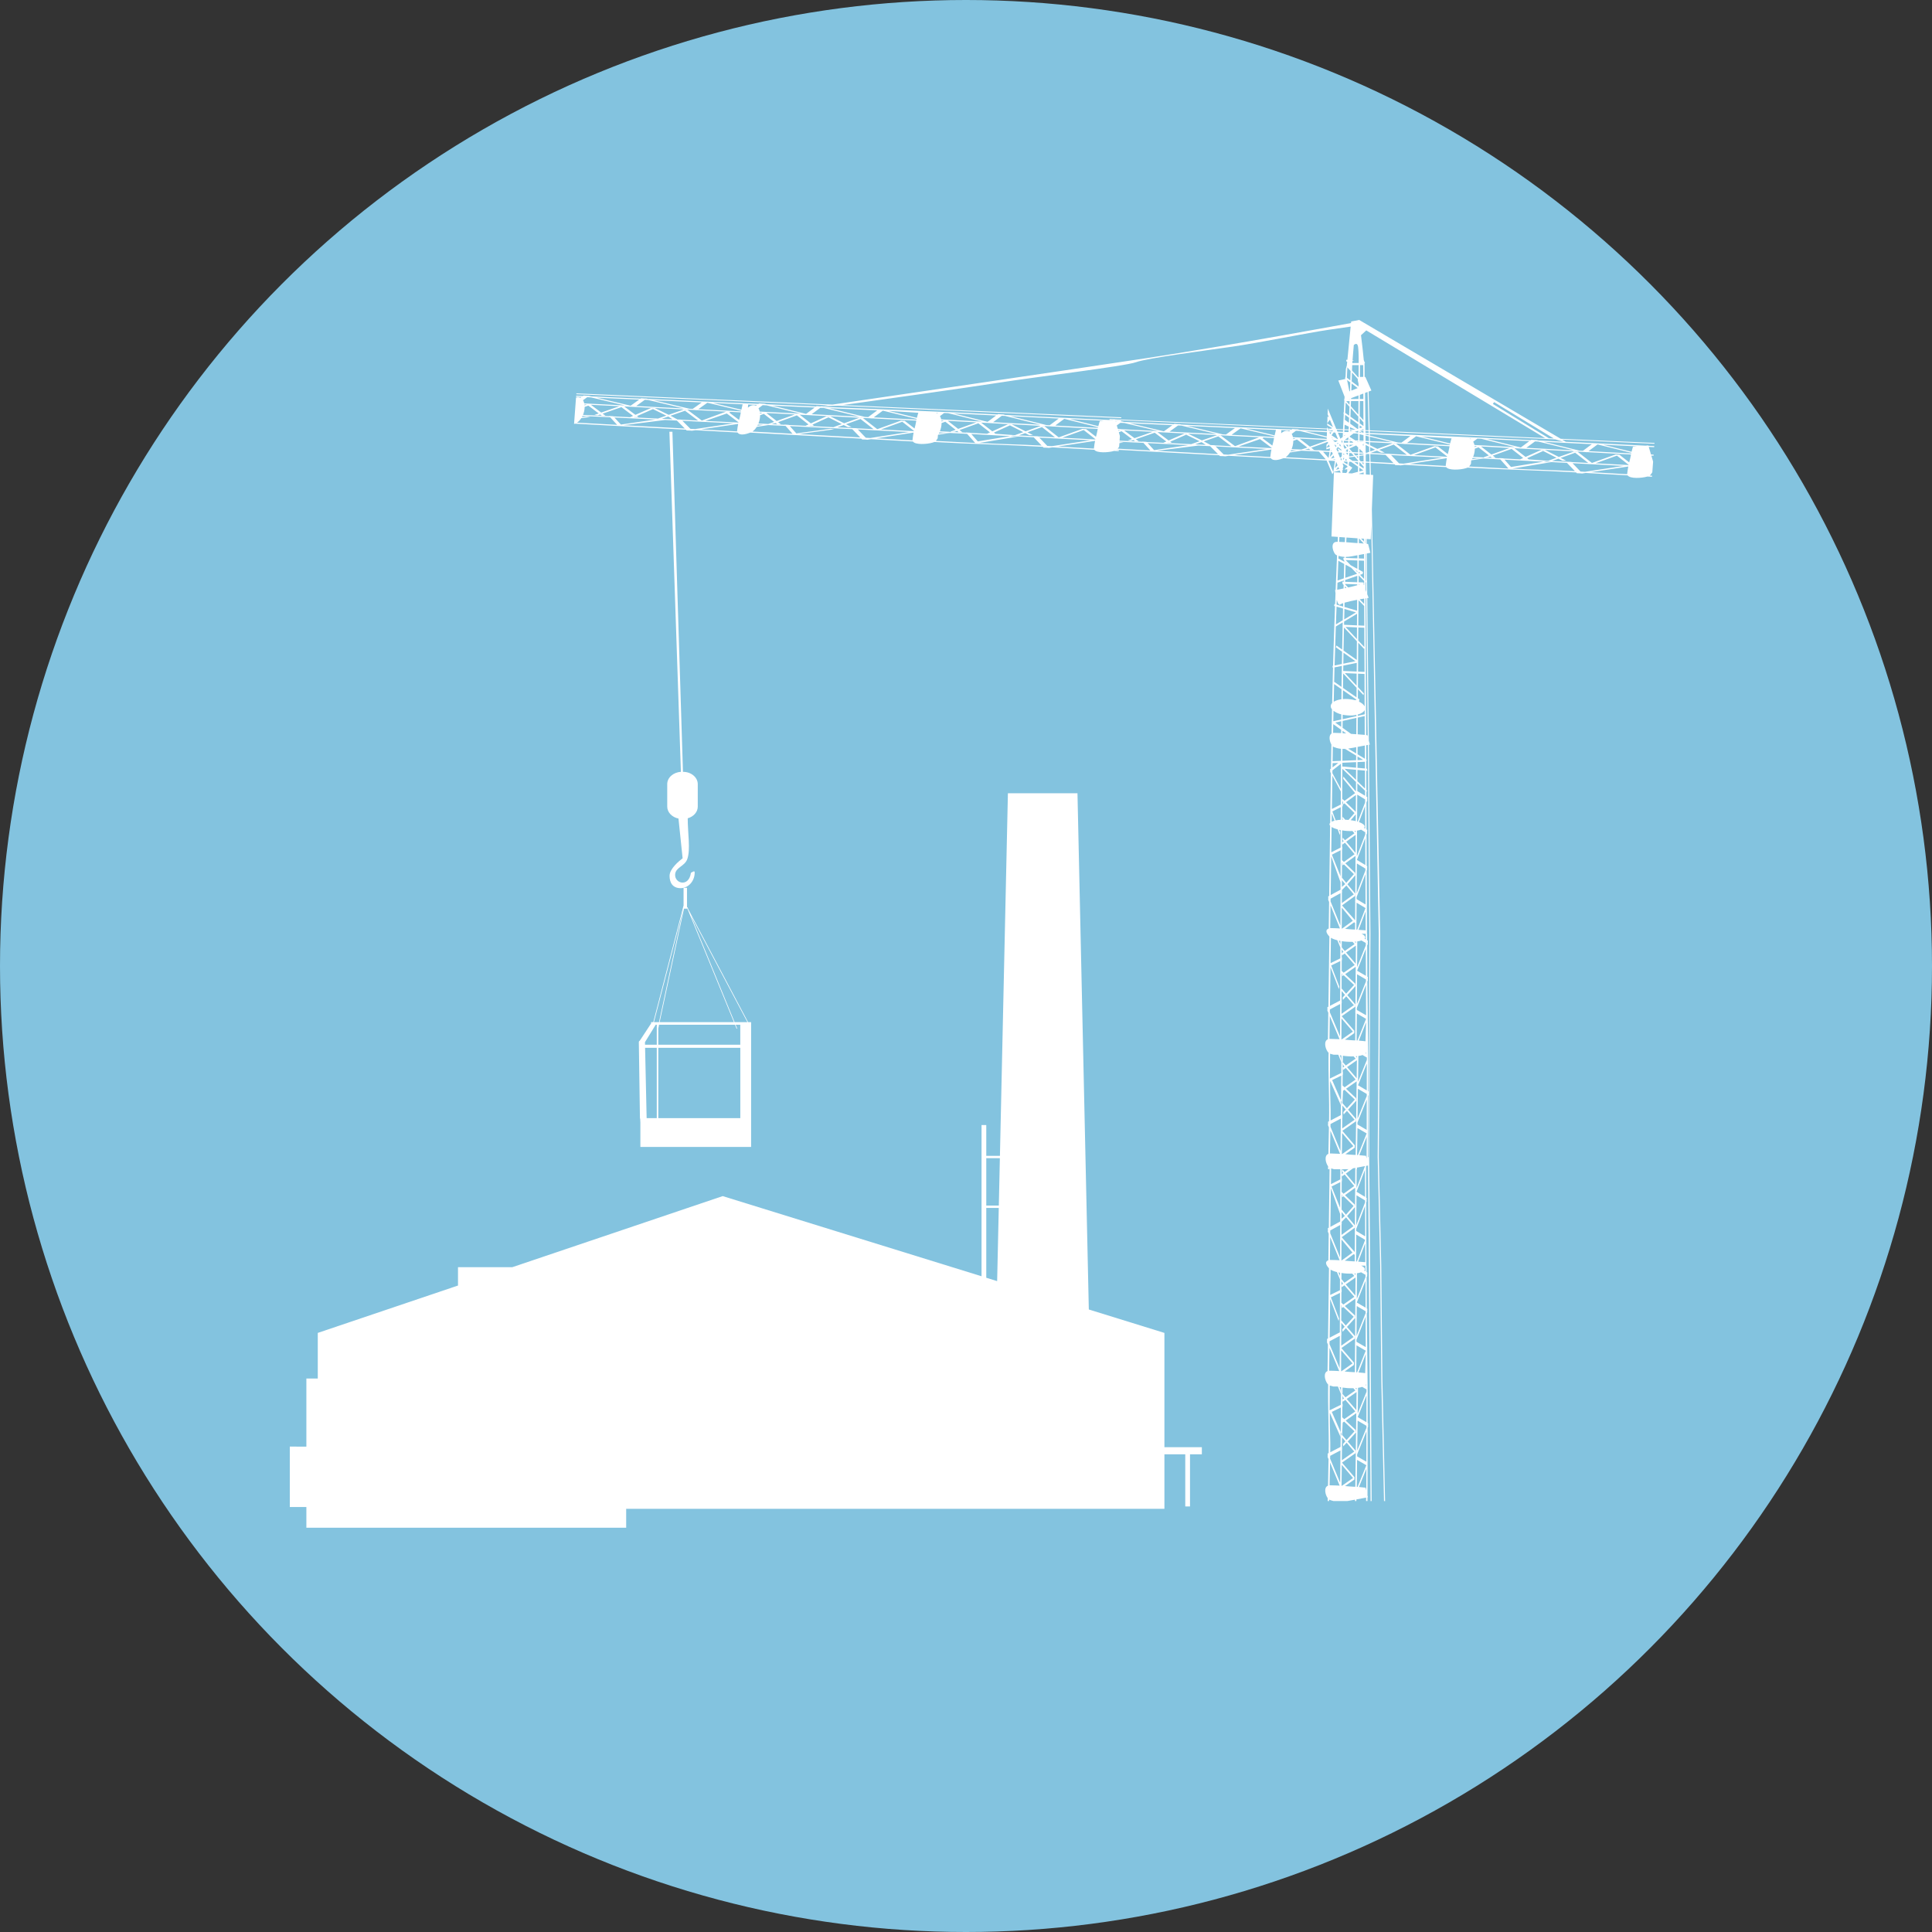 <?xml version="1.0" encoding="utf-8"?>
<!-- Generator: Adobe Illustrator 15.0.2, SVG Export Plug-In . SVG Version: 6.00 Build 0)  -->
<!DOCTYPE svg PUBLIC "-//W3C//DTD SVG 1.1//EN" "http://www.w3.org/Graphics/SVG/1.1/DTD/svg11.dtd">
<svg version="1.1" id="Ebene_1" xmlns="http://www.w3.org/2000/svg" xmlns:xlink="http://www.w3.org/1999/xlink" x="0px" y="0px"
	 width="100px" height="100px" viewBox="0 0 100 100" enable-background="new 0 0 100 100" xml:space="preserve">
<rect x="0" y="0" width="100" height="100" fill="#333333" stroke="none"/>
<circle fill="#83C3DF" cx="50" cy="50" r="50"/>
<g>
	<path fill="#FFFFFF" d="M34.536,40.585v1.165c0,0.299,0.25,0.55,0.582,0.618l0.214,2.057c-0.193,0.146-0.675,0.546-0.675,0.909
		s0.168,0.637,0.571,0.637c0.402,0,0.729-0.362,0.729-0.81c0-0.125-0.112-0.021-0.195,0.014c-0.106,0.775-0.866,0.553-0.816,0.07
		c0.036-0.361,0.498-0.405,0.63-0.785c0.171-0.488,0.02-1.337,0.02-2.106c0.302-0.084,0.52-0.323,0.52-0.603v-1.165
		c0-0.349-0.34-0.636-0.757-0.636H35.35l-0.546-17.604h-0.155l0.594,17.605C34.849,39.973,34.536,40.25,34.536,40.585z"/>
	<path fill="#FFFFFF" d="M33.702,52.906v0.067l-0.589,0.896c-0.029,0.012-0.048,0.041-0.047,0.073l0.061,4.164c0.002-0.137,0.008-0.23,0.019-0.23
		v1.47c0-0.004,0-0.016,0-0.021l0,0.039h5.173h0.239h0.319v-6.325v-0.133H38.72l-3.087-5.829l-0.051-0.124l-0.023,0.007v-1.008
		h-0.178v0.935l-0.005-0.002l-1.562,6.021H33.702z M33.995,57.876H33.47l-0.08-3.642h0.605V57.876z M33.995,54.076h-0.609
		l-0.002-0.134l0.556-0.903h0.055V54.076z M38.318,57.876h-4.244v-3.642h4.244V57.876z M38.318,54.076h-4.244v-0.845l0.041-0.192
		h3.928l0.084,0.207l0.031-0.008l-0.081-0.199h0.24V54.076z M34.074,53.079v-0.04h0.008L34.074,53.079z M38.685,52.906h-0.663
		l-2.266-5.529L38.685,52.906z M35.56,46.979l0.001,0.004l-0.001,0V46.979z M35.404,47.033h0.155v-0.029l0.045,0.087l2.384,5.815
		h-3.845L35.404,47.033z M35.375,47.02l-1.265,5.886h-0.262L35.375,47.02z"/>
	<path fill="#FFFFFF" d="M85.639,22.925l-4.856-0.214L70.351,16.56l-0.387,0.076l-0.027,0.007l-0.006,0.049l-0.003,0.029
		c0,0-6.305,1.166-10.535,1.809c-3.664,0.556-13.685,2.027-16.304,2.411l-4.35-0.192l-8.904-0.388l-0.003,0.043l8.9,0.389
		l4.13,0.182l-0.408,0.06l0.935-0.037l14.646,0.646l0.004-0.044l-14.415-0.635c1.188-0.165,6.519-0.909,8.078-1.157
		c1.758-0.281,6.51-0.847,7.101-1.062c0.59-0.214,3.562-0.6,4.968-0.801c1.407-0.201,3.93-0.723,5.034-0.881l1.106-0.159
		l-0.019,0.181l-0.151,1.539l-0.056-0.003c-0.001,0.025-0.002,0.052-0.004,0.078l0.05,0.024l-0.02,0.196l-0.014,0.051l-0.033,0.12
		l-0.019,0.413l-0.004-0.003l-0.019,0.096l0.017,0.013v0.007l-0.368,0.078l0.325,0.84l-0.007,0.122h-0.018l0.013,0.072l-0.005,0.03
		l0.005,0.007l-0.026,0.556l-0.003-0.002l-0.019,0.095l0.017,0.012l-0.038,0.791l-0.35-0.015l-0.437-1.056l-0.011,0.293l0.065,0.16
		l-0.07-0.045l-0.006,0.172l0.013-0.002v0.001l-0.014,0.02l-0.006,0.163l0.135-0.185l0.16,0.383l-0.295-0.191l-0.005,0.091
		l0.255,0.151l-0.06,0.033l-0.163-0.008l-0.035-0.084l-0.003,0.083l-2.352-0.103l-8.906-0.389l-0.003,0.043l0.211,0.009
		l-0.066,0.005l-5.545-0.269L51.93,21.45l-0.083-0.002l-0.187-0.016l-0.029,0.022l-2.555-0.124l-6.439-0.271l-0.1-0.024
		l-0.083-0.001l-0.185-0.015l-0.03,0.022l-2.555-0.116l-0.123-0.03l-0.084-0.001l-0.186-0.015l-0.037,0.026l-0.531-0.024v0.005
		l-5.17-0.236l-0.1-0.023l-0.084-0.001l-0.186-0.014l-0.029,0.021l-2.555-0.116l-0.124-0.029l-0.084-0.001l-0.185-0.014
		l-0.036,0.026l-0.348-0.017l-0.003,0.054l0.28,0.013l-0.06,0.042c-0.032-0.017-0.067-0.025-0.106-0.029
		c-0.039-0.002-0.078,0.003-0.118,0.015l-0.102,1.366c0.016-0.003,0.031-0.008,0.047-0.014c1.914,0.104,3.829,0.208,5.743,0.312
		l0.039,0.04l0.188,0.006l0.085,0.008l0.189-0.027c0.723,0.039,1.447,0.078,2.169,0.118c0.132,0.183,0.458,0.082,0.665,0.006
		c1.916,0.104,3.829,0.208,5.742,0.313l0.04,0.041l0.188,0.007l0.086,0.009l0.189-0.029c0.723,0.04,1.446,0.079,2.168,0.119
		c0.125,0.18,0.732,0.145,1.024,0.056c0.04-0.015,0.051-0.018,0.06-0.02c0.007-0.004,0.004-0.003,0.017-0.011
		c1.842,0.106,3.779,0.143,5.621,0.249l0.039,0.042l0.188,0.007l0.085,0.009l0.189-0.029c0.725,0.042,1.446,0.084,2.168,0.125
		c0.128,0.181,0.732,0.147,1.024,0.06l0.238,0.013l0.005-0.057l-0.124-0.007c0.006-0.003,0.012-0.008,0.016-0.011l5.301,0.287
		l0.039,0.04l0.188,0.006l0.086,0.009l0.188-0.028c0.724,0.04,1.447,0.078,2.169,0.118c0.133,0.182,0.458,0.082,0.667,0.006
		l2.225,0.121l0.297,0.7l0.061-0.069l-0.013-0.029l0.231-0.061l0.104-0.027l0.05,0.114l-0.35-0.024l-0.127,3.327l0.332,0.023
		l-0.011,0.255c-0.013-0.001-0.025-0.001-0.039-0.001c-0.39-0.007-0.194,0.625-0.02,0.691c0.008,0.003,0.019,0.006,0.026,0.009
		c-0.024,0.598-0.05,1.194-0.073,1.791l-0.027,0.006c0,0,0.007,0.071,0.021,0.17c-0.008,0.188-0.015,0.375-0.021,0.562l-0.033-0.009
		l-0.018,0.099l0.046,0.014c-0.038,1.026-0.072,2.053-0.102,3.082l-0.024,0.005l0.007,0.098l0.016-0.003
		c-0.018,0.609-0.033,1.219-0.046,1.828c-0.045,0.047-0.069,0.1-0.071,0.157c-0.005,0.06,0.021,0.119,0.064,0.172
		c-0.008,0.417-0.015,0.834-0.024,1.25c-0.158,0.098-0.108,0.391-0.009,0.568c-0.006,0.416-0.014,0.832-0.02,1.248l-0.047,0.036
		l0.01,0.093l-0.004,0.042l0.037,0.066c-0.014,0.856-0.025,1.711-0.038,2.567c-0.021,0.022-0.033,0.047-0.034,0.073
		c-0.002,0.028,0.009,0.056,0.032,0.084c-0.016,1.209-0.031,2.419-0.049,3.628l-0.049,0.026l0.004,0.119l-0.006,0.054l0.047,0.117
		c-0.006,0.458-0.013,0.914-0.02,1.371c-0.228,0.092-0.077,0.292,0.035,0.419c-0.019,1.21-0.035,2.419-0.052,3.628l-0.052,0.026
		l0.004,0.119l-0.006,0.054l0.049,0.117c-0.006,0.458-0.012,0.915-0.02,1.371c-0.226,0.088-0.143,0.467-0.01,0.647
		c0.021,0.023,0.024,0.029,0.027,0.034c0.007,0.005,0.005,0.003,0.017,0.012c-0.024,1.164,0.049,2.385,0.025,3.549l-0.051,0.026
		l0.002,0.118l-0.008,0.055l0.05,0.118c-0.011,0.457-0.019,0.914-0.028,1.371c-0.228,0.088-0.146,0.467-0.014,0.646l-0.003,0.15
		h0.073l0.002-0.077c0.001,0.001,0.003,0.003,0.006,0.004c-0.013,1.033-0.026,2.065-0.041,3.098l-0.05,0.028l0.004,0.119
		l-0.007,0.053l0.047,0.117c-0.006,0.458-0.013,0.914-0.018,1.371c-0.229,0.091-0.078,0.291,0.033,0.42
		c-0.018,1.209-0.033,2.418-0.05,3.627l-0.052,0.027l0.003,0.118l-0.006,0.054l0.049,0.118c-0.006,0.458-0.013,0.914-0.02,1.371
		c-0.226,0.087-0.143,0.466-0.01,0.646c0.024,0.027,0.03,0.037,0.032,0.041c0.005,0.004,0.003,0.002,0.011,0.008
		c-0.023,1.165,0.049,2.383,0.025,3.549l-0.051,0.026l0.002,0.119l-0.006,0.053l0.049,0.118c-0.01,0.457-0.02,0.913-0.027,1.37
		c-0.228,0.088-0.147,0.468-0.016,0.646l-0.003,0.151h0.074l0.001-0.077c0.012,0.006,0.021,0.012,0.031,0.017
		c0.055,0.019,0.118,0.041,0.198,0.061h0.714c0.132-0.023,0.268-0.048,0.397-0.071v0.071h0.072l0.001-0.085
		c0.21-0.039,0.396-0.072,0.502-0.093v0.178h0.073v-0.191c0.016-0.004,0.024-0.005,0.024-0.005l-0.024-0.09l0.007-3.502l0.025-0.063
		l-0.004-0.053l0.007-0.118l-0.028-0.017l0.002-1.615l-0.045-4.063l0.024-0.064l-0.004-0.052l0.008-0.117l-0.029-0.019l-0.007-1.613
		l0.029-0.078l-0.003-0.054l0.007-0.116l-0.035-0.021l-0.002-0.335h-0.007l-0.013-3.266l0.024-0.064l-0.004-0.052l0.007-0.118
		l-0.028-0.017l-0.007-1.615l0.011-0.032l0.009-0.002l0.074-0.013l0.009-0.003l0.042,5.182l0.09,12.188h0.055L70.918,65.51
		l-0.048-5.622l0.063-11.554l-0.079-9.788l0.048-0.009l-0.051-0.196l-0.081-7.385c0.044-0.007,0.071-0.01,0.071-0.01l-0.073-0.189
		l-0.023-2.109l0.186-0.035l-0.118-0.456c0,0-0.028-0.003-0.073-0.009l-0.003-0.251l0.213,0.015l0.026-0.715l0.387,21.136
		l-0.013,5.93l-0.041,5.626l0.129,5.62l0.058,5.929l0.14,6.259h0.056l-0.139-6.259l-0.059-5.929l-0.129-5.62l0.041-5.626l0.032-5.93
		l-0.43-21.966l0.068-1.781l-0.118-0.009l-0.016-0.614l1.241,0.068l0.04,0.042l0.187,0.006l0.086,0.009l0.189-0.029
		c0.724,0.04,1.446,0.079,2.169,0.118c0.126,0.181,0.731,0.146,1.024,0.057c0.039-0.015,0.051-0.018,0.06-0.02
		c0.007-0.004,0.003-0.003,0.016-0.01c1.845,0.105,3.78,0.142,5.622,0.248l0.038,0.041l0.19,0.008l0.083,0.008l0.19-0.029
		c0.723,0.042,1.446,0.084,2.169,0.125c0.124,0.182,0.729,0.148,1.023,0.061l0.237,0.013l0.004-0.057l-0.122-0.007
		c0.011-0.008,0.021-0.015,0.028-0.023c0.033-0.039,0.072-0.087,0.107-0.147l0.042-0.55c-0.03-0.103-0.061-0.209-0.091-0.312
		l0.113,0.006l0.004-0.056l-0.135-0.007c-0.048-0.164-0.091-0.309-0.116-0.394l0.279,0.014l0.004-0.056l-0.302-0.015
		c-0.003-0.013-0.005-0.019-0.005-0.019l-0.146,0.012l-4.123-0.2l-0.188-0.111l4.773,0.211L85.639,22.925z M36.323,20.83
		l-0.468,0.334l-0.172-0.008l-1.847-0.439L36.323,20.83z M33.375,20.696l0.173,0.008l1.84,0.437l-2.459-0.125L33.375,20.696z
		 M33.083,20.683L32.641,21l-1.758-0.417L33.083,20.683z M30.393,20.56l0.203,0.01l1.756,0.417l-2.109-0.107
		c-0.016-0.062-0.037-0.117-0.066-0.164L30.393,20.56z M32.063,21.026l-0.944,0.328l-0.537-0.403L32.063,21.026z M30.377,20.94
		l-0.12,0.042c-0.001-0.016-0.003-0.033-0.006-0.047L30.377,20.94z M30.236,21.285c0.018-0.078,0.025-0.153,0.025-0.223l0.191-0.067
		l0.537,0.404l-0.219,0.077l0.179,0.019l0.115-0.04l0.084,0.063l0.19,0l-0.146-0.108l0.972-0.337l0.604,0.454l-0.157,0.068
		l-0.864-0.043l-0.007-0.008l-0.22-0.013l0.009,0.01l-1.353-0.066C30.201,21.414,30.221,21.351,30.236,21.285z M29.865,21.877
		c0.083-0.054,0.16-0.135,0.223-0.234l0.463-0.061l-0.195-0.026l-0.236,0.03c0.011-0.018,0.021-0.038,0.031-0.058l1.431,0.07
		l0.362,0.392L29.865,21.877z M32.276,22.008l2.145-0.27c-0.166-0.008-0.332-0.017-0.498-0.024l-1.784,0.261l-0.338-0.365
		c0.707,0.034,1.415,0.069,2.122,0.104l0.002,0l0.498,0.024l-0.002,0c0.205,0.01,0.408,0.02,0.613,0.03l0.414,0.413
		C34.389,22.123,33.334,22.065,32.276,22.008z M32.971,21.535l0.827-0.361l0.694,0.339l-0.431,0.149l0.059,0.006l-1.306-0.064
		l0.037-0.016l0.008,0.007h0.19L32.971,21.535z M34.706,21.518l0.75-0.259l0.677,0.508l-0.871-0.043l-0.006-0.006l-0.285-0.01
		l0.003,0.003l-0.718-0.036l0.332-0.115l0.221,0.142l0.253,0.008L34.706,21.518z M35.969,22.209l-0.233-0.013l-0.415-0.415
		c0.884,0.044,1.768,0.088,2.651,0.131L35.969,22.209z M38.153,22.296c-0.001,0.011-0.001,0.021,0,0.033
		c-0.623-0.035-1.248-0.069-1.872-0.103l1.927-0.284C38.188,22.041,38.169,22.156,38.153,22.296z M38.222,21.871
		c-0.569-0.028-1.142-0.057-1.713-0.085l1.109-0.384l0.608,0.457L38.222,21.871z M38.33,21.425
		c-0.014,0.096-0.043,0.189-0.076,0.312l-0.512-0.384l0.069-0.035l-0.229-0.012l-1.256,0.462l-0.745-0.559h-0.065l-0.119-0.013
		l-0.788,0.275l-0.717-0.351l-0.128,0.002l-0.066-0.004l-0.81,0.354l-0.58-0.435l3.596,0.183l0.165,0.012l0.005-0.004l2.27,0.115
		C38.338,21.373,38.335,21.399,38.33,21.425z M38.355,21.292l-2.21-0.112l0.468-0.335l1.75,0.416L38.355,21.292z M38.375,21.207
		l-1.479-0.351l1.543,0.071C38.44,20.927,38.41,21.071,38.375,21.207z M45.405,21.241l-0.468,0.347l-0.17-0.009l-1.847-0.451
		L45.405,21.241z M42.46,21.107l0.172,0.008l1.839,0.449l-2.459-0.125L42.46,21.107z M42.167,21.094l-0.444,0.33l-1.758-0.43
		L42.167,21.094z M39.476,20.971l0.202,0.01l1.756,0.429l-2.11-0.107c-0.015-0.064-0.037-0.122-0.065-0.171L39.476,20.971z
		 M41.145,21.451L40.2,21.792l-0.536-0.417L41.145,21.451z M39.46,21.365l-0.121,0.044c-0.001-0.017-0.003-0.034-0.006-0.05
		L39.46,21.365z M39.317,21.723c0.017-0.08,0.026-0.159,0.026-0.231l0.193-0.07l0.536,0.418l-0.31,0.104l0.172,0.009l0.211-0.055
		l0.085,0.066h0.19l-0.145-0.114l0.971-0.351l0.603,0.469l-0.156,0.071l-0.864-0.042l-0.007-0.007l-0.221-0.014l0.009,0.011
		l-1.354-0.067C39.282,21.856,39.302,21.791,39.317,21.723z M38.712,21.101l0.012-0.164l0.459,0.021l-0.058,0.043
		c-0.032-0.017-0.068-0.026-0.106-0.029C38.916,20.966,38.808,21.015,38.712,21.101z M38.945,22.337
		c0.082-0.055,0.159-0.139,0.223-0.243l0.598-0.093l-0.263-0.013l-0.302,0.048c0.011-0.02,0.021-0.041,0.031-0.061l0.271,0.013h0
		l0.263,0.013h-0.001l0.896,0.044l0.36,0.406L38.945,22.337z M41.354,22.469l1.823-0.249l-0.196-0.027l-1.763,0.241l-0.336-0.379
		c1.078,0.054,2.156,0.106,3.232,0.159l0.412,0.428C43.469,22.584,42.413,22.527,41.354,22.469z M42.051,21.978l0.829-0.376
		l0.693,0.35l-0.43,0.155l0.059,0.007l-1.306-0.065l0.037-0.016l0.01,0.007h0.189L42.051,21.978z M43.788,21.958l0.752-0.271
		l0.675,0.526l-0.871-0.043l-0.007-0.007l-0.283-0.01l0.003,0.003l-0.718-0.035L43.67,22l0.212,0.106l0.193-0.003L43.788,21.958z
		 M45.048,22.671l-0.233-0.012l-0.414-0.43c0.884,0.044,1.768,0.087,2.651,0.132L45.048,22.671z M47.233,22.759
		c-0.001,0.012-0.001,0.022,0,0.032c-0.625-0.034-1.249-0.069-1.873-0.103l1.928-0.298C47.268,22.492,47.249,22.612,47.233,22.759z
		 M47.304,22.316c-0.571-0.028-1.142-0.057-1.712-0.085l1.109-0.4l0.607,0.472L47.304,22.316z M47.412,21.854
		c-0.014,0.099-0.044,0.196-0.075,0.325l-0.512-0.398h-0.065l-0.119-0.012l-1.234,0.446l-0.743-0.579h-0.064l-0.119-0.012
		l-0.789,0.285l-0.716-0.361l-0.128,0.002l-0.066-0.005l-0.812,0.369l-0.578-0.45l3.595,0.183l0.164,0.013l0.005-0.004l2.27,0.116
		C47.421,21.799,47.417,21.827,47.412,21.854z M47.438,21.716l-2.212-0.113l0.469-0.348l1.749,0.427L47.438,21.716z M47.458,21.628
		l-1.479-0.362l1.554,0.099C47.532,21.365,47.493,21.486,47.458,21.628z M54.798,21.664l-0.468,0.347l-0.171-0.01l-1.847-0.457
		L54.798,21.664z M51.851,21.521l0.175,0.008l1.838,0.455l-2.459-0.132L51.851,21.521z M51.56,21.507l-0.443,0.328L49.358,21.4
		L51.56,21.507z M48.869,21.376l0.203,0.009l1.755,0.436l-2.109-0.114c-0.015-0.064-0.036-0.122-0.066-0.169L48.869,21.376z
		 M50.538,21.861L49.594,22.2l-0.537-0.418L50.538,21.861z M48.854,21.771l-0.12,0.043c-0.003-0.017-0.004-0.034-0.008-0.05
		L48.854,21.771z M48.709,22.127c0.017-0.08,0.026-0.157,0.027-0.23l0.193-0.069l0.535,0.419l-0.294,0.104l0.095,0.005l0.158-0.01
		l0.114-0.041l0.084,0.066l0.191,0l-0.145-0.113l0.972-0.349l0.603,0.472l-0.156,0.069l-0.865-0.044l-0.007-0.009l-0.221-0.013
		l0.009,0.01l-0.737-0.039l-0.134,0.009l0.039-0.014l-0.521-0.027C48.674,22.262,48.694,22.195,48.709,22.127z M48.352,21.378
		l-0.002-0.003l0.024,0.001C48.368,21.376,48.359,21.377,48.352,21.378z M48.548,21.384l-0.03,0.022
		c-0.026-0.014-0.055-0.023-0.083-0.028L48.548,21.384z M48.443,22.822c0.015-0.019,0.079-0.113,0.092-0.136l0.012-0.165
		l0.014-0.022l0.62-0.089H48.83l-0.236,0.031c0.01-0.019,0.021-0.04,0.031-0.06l1.432,0.075l0.42,0.472L48.443,22.822z
		 M50.678,22.928l2.026-0.335c-0.136-0.007-0.271-0.014-0.406-0.021l-1.687,0.274l-0.336-0.38c0.675,0.035,1.349,0.07,2.023,0.106
		l0.135-0.022l0.271,0.043c0.267,0.014,0.534,0.028,0.802,0.042l0.41,0.428C52.861,23.003,51.735,22.988,50.678,22.928z
		 M53.18,22.375l0.752-0.269l0.674,0.529l-0.87-0.045l-0.007-0.008l-0.283-0.011l0.002,0.003l-0.718-0.038l0.333-0.119l0.211,0.108
		l0.194-0.003L53.18,22.375z M52.534,22.523l0.059,0.006l-1.069-0.077l-0.078-0.062l0.828-0.374l0.691,0.352L52.534,22.523z
		 M54.44,23.094l-0.233-0.014l-0.413-0.43c0.884,0.045,1.768,0.092,2.65,0.138L54.44,23.094z M56.624,23.188
		c-0.001,0.011-0.001,0.022,0,0.032c-0.624-0.036-1.249-0.073-1.871-0.108l1.928-0.293C56.659,22.921,56.64,23.042,56.624,23.188z
		 M56.694,22.746c-0.57-0.031-1.141-0.062-1.711-0.091l1.108-0.397l0.606,0.474L56.694,22.746z M56.803,22.283
		c-0.015,0.1-0.044,0.196-0.075,0.325l-0.513-0.399H56.15l-0.118-0.013l-1.233,0.442l-0.743-0.582H53.99l-0.119-0.013l-0.788,0.283
		l-0.716-0.363l-0.129,0.002l-0.065-0.005l-0.812,0.366l-0.578-0.451l3.596,0.194l0.163,0.012l0.006-0.003l2.27,0.123
		C56.812,22.228,56.808,22.256,56.803,22.283z M56.828,22.145l-2.208-0.12l0.467-0.346l1.75,0.434L56.828,22.145z M56.925,21.795
		c0,0-0.041,0.121-0.076,0.263l-1.478-0.366l1.766,0.085L56.925,21.795z M77.336,20.813l3.087,1.881l-0.255-0.011l-2.899-1.775
		L77.336,20.813z M70.718,17.101l9.255,5.574l-9.078-0.4l-0.056-2.007l0.144-0.054l-0.155-0.346v-0.013h-0.004l-0.154-0.344
		c0,0-0.014-0.001-0.038-0.002l-0.003-0.61h0.003l-0.003-0.02v-0.009l-0.005-0.06l0.028-0.011l-0.038-0.095l-0.001-0.019l-0.006,0
		l-0.018-0.045c-0.017-0.216-0.083-0.794-0.144-1.289L70.718,17.101z M70.718,54.465v0.073l-0.031-0.019
		C70.702,54.502,70.712,54.484,70.718,54.465z M70.712,54.413h0.006v0.015C70.717,54.423,70.713,54.418,70.712,54.413z
		 M70.678,53.896c0,0-0.158-0.02-0.346-0.034l0.378-0.947L70.678,53.896z M70.699,71.641l0.001,0.072l-0.031-0.018
		C70.686,71.677,70.695,71.658,70.699,71.641z M70.694,71.588h0.005v0.015C70.698,71.6,70.696,71.593,70.694,71.588z M70.661,71.072
		c0,0-0.159-0.021-0.345-0.034l0.375-0.948L70.661,71.072z M70.188,58.346l-0.019,1.434c-0.037-0.003-0.071-0.004-0.106-0.005
		c-0.131-0.005-0.258-0.018-0.427-0.033l0.487-0.341l-0.004-0.04l0.009-0.075l-0.649-0.756l0.707-0.495l-0.004-0.04l0.01-0.075
		l-0.417-0.484l0.428-0.468l-0.011-0.079l0.002-0.042l-0.522-0.494l0.548-0.384l-0.028,2.271l-0.008,0.104L70.188,58.346z
		 M69.509,72.309l0.06,0.068l-0.081,0.058l0.011,0.119l0.138-0.096l0.513,0.596l-0.573,0.401l-0.102-0.096l0.006-0.546l0.009-0.005
		l0.005-0.139l-0.013,0.006l0.004-0.47l-0.019-0.08l0.02,0.022l0.003-0.327c0.083,0.012,0.168,0.022,0.259,0.028
		c0.104,0.007,0.205,0.008,0.301,0.004l0.101,0.118l-0.511,0.356l-0.152-0.18l-0.001,0.058L69.509,72.309z M69.463,74.85
		l-0.004,0.002l0.006-0.452l0.173,0.202l-0.125,0.139l0.016,0.121l0.172-0.188l0.395,0.46l-0.642,0.45l0.005-0.551l0.009-0.003
		L69.463,74.85z M69.696,74.538l-0.228-0.264l-0.004,0.037l0.033-0.676l0.075-0.055l0.536,0.505L69.696,74.538z M70.139,69.483
		l-0.007,0.104l0.007,0.004l-0.011,1.434c-0.035-0.002-0.072-0.004-0.105-0.005c-0.13-0.003-0.26-0.019-0.427-0.032l0.483-0.342
		l-0.004-0.04l0.009-0.075l-0.654-0.756l0.702-0.495l-0.003-0.041l0.01-0.074l-0.419-0.483l0.424-0.469l-0.012-0.08l0.003-0.041
		l-0.528-0.493l0.547-0.385L70.139,69.483z M69.389,71.938l-0.055-0.148c0.025,0.008,0.052,0.013,0.08,0.018l-0.009,0.903
		l-0.585,0.288l0.008-1.285c0.026,0.008,0.152,0.044,0.184,0.051h0.215l0.028,0.01l0.155,0.384L69.389,71.938z M69.405,54.764
		l-0.056-0.148c0.028,0.006,0.055,0.012,0.081,0.018l-0.003,0.346l0.001,0.006l-0.001-0.002l-0.004,0.553l-0.587,0.288l0.01-1.284
		c0.026,0.008,0.152,0.044,0.183,0.051h0.214l0.03,0.007l0.154,0.386v-0.004L69.405,54.764z M69.295,48.686
		c0.025,0.005,0.053,0.011,0.082,0.016l-0.003,0.904l-0.504,0.246l0.019-1.313c0.077,0.049,0.19,0.093,0.329,0.128l0.157,0.372
		v-0.166L69.295,48.686z M69.396,42.431c-0.097,0.006-0.185,0.017-0.261,0.033l-0.172-0.465l0.435-0.22L69.396,42.431z
		 M69.419,37.62l-0.308-0.22l0.312-0.069L69.419,37.62z M69.37,62.527l-0.001,0.205c-0.001,0.164-0.001,0.329-0.002,0.493
		l-0.508,0.279c0.008-0.668,0.018-1.335,0.027-2.003l0.481,1.339l0.001-0.108c0-0.068,0-0.138,0-0.207l-0.448-1.111l0.453-0.229
		c-0.001,0.447-0.003,0.895-0.005,1.341L69.37,62.527z M69.366,63.407c-0.001,0.56-0.002,1.117-0.005,1.676l-0.508-1.247
		l0.001-0.148L69.366,63.407z M68.89,61.291l0.011-0.815c0.042,0.015,0.091,0.03,0.148,0.044h0.328l-0.002,0.526L68.89,61.291z
		 M69.36,59.722c-0.134-0.008-0.292-0.015-0.482-0.019c-0.014,0-0.027,0.001-0.041,0.003c0.009-0.395,0.017-0.79,0.025-1.184
		L69.36,59.722z M68.866,58.324l0.002-0.146l0.534-0.28c-0.006,0.56-0.012,1.117-0.018,1.676L68.866,58.324z M68.852,64.032
		l0.487,1.199c-0.13-0.008-0.281-0.015-0.465-0.017c-0.014,0-0.027,0-0.04,0.001C68.84,64.821,68.846,64.427,68.852,64.032z
		 M68.871,65.715c0.077,0.049,0.19,0.093,0.328,0.128l0.157,0.372l0.001-0.101v-0.066l-0.08-0.187
		c0.026,0.006,0.054,0.011,0.081,0.016l-0.001,0.171l0.001,0.001l-0.001,0.065l-0.002,0.667l-0.504,0.246L68.871,65.715z
		 M69.408,57.209c-0.002,0.169-0.004,0.338-0.005,0.507l-0.531,0.279c0.015-0.668-0.038-1.377-0.024-2.045L69.408,57.209
		c0.001-0.085,0.002-0.17,0.002-0.256l-0.459-1.049l0.472-0.23c-0.005,0.427-0.009,0.854-0.013,1.279l0.037,0.084L69.408,57.209z
		 M69.443,51.745l-0.002,0.002l0.001-0.453l0.175,0.203l-0.125,0.138l0.018,0.12l0.17-0.188l0.398,0.46l-0.641,0.451l0.003-0.551
		l0.008-0.004L69.443,51.745z M69.448,49.569l0.001-0.427l0.085,0.13l-0.081,0.057l0.012,0.12l0.138-0.097l0.516,0.596l-0.571,0.4
		l-0.101-0.094l0.001-0.545l0.009-0.006l0.004-0.14L69.448,49.569z M69.462,46.066L69.462,46.066l-0.003-0.056l-0.003,0.001v-0.092
		l0.003,0.091h0.001L69.462,46.066l0.226-0.233l0.385,0.459l-0.618,0.45l0.002-0.549l0.009-0.005L69.462,46.066z M69.465,43.834
		l0.002-0.854c0.079,0.013,0.162,0.023,0.249,0.029c0.101,0.007,0.198,0.008,0.289,0.005l0.099,0.118l-0.489,0.357l-0.112-0.135
		l-0.014,0.114l0.059,0.07l-0.078,0.056l0.011,0.121l0.133-0.098l0.498,0.596l-0.551,0.401l-0.099-0.095l0.002-0.546l0.011-0.005
		l0.003-0.14L69.465,43.834z M69.472,41.604c0.002-0.604,0.005-1.208,0.008-1.812l0.707,0.683l-0.002,0.43l-0.004-0.002
		l-0.005,0.062l-0.642-0.772l-0.014,0.114l0.621,0.745l-0.551,0.401l-0.104-0.102l-0.007,0.123l0.035,0.034l-0.007,0.006l0.01,0.12
		l0.072-0.053l0.52,0.503L69.8,42.44c-0.021-0.001-0.041-0.003-0.062-0.005c-0.038-0.003-0.076-0.004-0.112-0.006l-0.131-0.156
		l-0.012,0.114l0.034,0.041c-0.017,0-0.031,0-0.049,0l0.004-0.687l0.026-0.014l0.004-0.139L69.472,41.604z M69.271,23.321
		l0.051,0.031l-0.028,0.013l-0.071-0.003l-0.016-0.035l-0.036-0.088l0.076-0.104l0.203,0.159l-0.041,0.019l-0.169-0.111
		L69.271,23.321z M69.379,22.708l-0.129-0.312l0.259,0.012l-0.011,0.211L69.379,22.708z M69.418,23.121l-0.104-0.08l0.045-0.06
		L69.418,23.121z M69.112,22.882L69.112,22.882l-0.122-0.093l0.222,0.012l0.023,0.015L69.112,22.882z M69.282,22.931l-0.039,0.054
		l-0.052-0.039L69.282,22.931z M68.959,22.731l-0.006-0.016l0.08,0.02L68.959,22.731z M68.927,22.652l-0.013-0.028l0.074,0.042
		L68.927,22.652z M68.898,23.287l0.025,0.059l-0.034-0.001L68.898,23.287z M68.892,22.569L68.892,22.569l0.005,0.011L68.892,22.569z
		 M68.852,22.472l-0.041-0.097l0.106,0.006L68.852,22.472z M68.87,23.219l-0.011-0.016l0.005-0.001L68.87,23.219z M68.878,23.401
		l0.071,0.003l0.035,0.084l-0.148,0.157L68.878,23.401z M69.019,23.571l0.05,0.118l-0.183,0.047L69.019,23.571z M69.041,23.783
		l0.064-0.009l0.001,0.005l-0.004,0.024l-0.114-0.006L69.041,23.783z M69.07,22.998l0.104,0.081l-0.044,0.062L69.07,22.998z
		 M69.423,22.811l0.064,0.004l-0.007,0.139L69.423,22.811z M69.488,24.315l0.039-0.01l-0.029-0.054l0.042-0.124l-0.038-0.093
		l0.002-0.053l0.237,0.141l-0.003,0.058l-0.07,0.038l-0.082,0.088l0.149-0.023l-0.004,0.13l-0.053,0.07l-0.198-0.013L69.488,24.315z
		 M69.652,23.303l0.118-0.053l0.001,0.001l-0.005,0.137l-0.108-0.006l-0.008-0.017h0.081L69.652,23.303z M70.267,27.863
		l-0.001,0.247c-0.006,0-0.012,0-0.018,0c-0.157-0.006-0.312-0.028-0.566-0.045l0.01-0.242L70.267,27.863z M69.787,22.774
		l-0.177-0.009l0.166-0.122l0.016,0.015L69.787,22.774z M69.882,24.359l0.114-0.154l-0.109-0.071l-0.072-0.048l0.002-0.084
		l0.019-0.101l0.094,0.004l0.362,0.251l-0.003,0.264l-0.315,0.084L69.8,24.494l0.001-0.022L69.882,24.359z M69.806,24.31
		l0.001-0.037l0.029-0.004L69.806,24.31z M70.607,30.288c-0.01-0.012-0.021-0.023-0.037-0.032l0.025,0.001l-0.022-0.111
		l-0.251-0.009l0.002-0.354l0.283,0.289V30.288z M70.611,30.982l0.001,0.279l-0.233-0.239
		C70.463,31.007,70.543,30.993,70.611,30.982z M70.39,30.25c-0.017,0.004-0.035,0.009-0.056,0.015l-0.012,0.004v-0.022L70.39,30.25z
		 M70.612,31.368l0.005,1.018l-0.31-0.014l0.01-1.307L70.612,31.368z M70.617,32.492l0.003,1.002l-0.318-0.34l0.006-0.675
		L70.617,32.492z M70.8,23.438l-0.112-0.005l-0.004-0.403l0.18,0.091l0.007,0.266l-0.127,0.047L70.8,23.438z M70.129,63.855
		l-0.007,0.952l0.001,0.001l-0.001,0.145l-0.001-0.001l-0.002,0.337c-0.034-0.001-0.069-0.004-0.103-0.005
		c-0.125-0.005-0.249-0.019-0.411-0.032l0.467-0.342l0.049,0.042l0.001-0.145l-0.676-0.769l0.678-0.495l-0.004-0.04l0.008-0.075
		l-0.403-0.484l0.41-0.467l-0.012-0.08l0.002-0.042l-0.508-0.494l0.526-0.384l-0.015,2.271l-0.005,0.104L70.129,63.855z
		 M69.517,66.448l-0.081,0.057l0.012,0.12l0.138-0.098l0.515,0.596l-0.569,0.401l-0.102-0.096l0.001-0.545l0.011-0.005l0.002-0.141
		l-0.013,0.007l0.002-0.427l-0.001-0.001l0.001-0.073l0.002-0.354c0.081,0.012,0.167,0.023,0.258,0.029
		c0.104,0.006,0.206,0.007,0.3,0.004l0.103,0.118l-0.508,0.356l-0.153-0.189l-0.001,0.035v0.074L69.517,66.448z M69.454,67.705
		l0.076-0.054l0.538,0.505l-0.412,0.452l-0.228-0.264l-0.004,0.037l0.003-0.825l0.022,0.023l-0.008,0.007L69.454,67.705z
		 M69.444,63.24L69.444,63.24l-0.002-0.056l-0.002,0.002v-0.095l0.002,0.093L69.444,63.24l0.227-0.231l0.383,0.46l-0.617,0.449
		l0.001-0.55l0.01-0.004L69.444,63.24z M69.469,61.971l0.072-0.054l0.52,0.504l-0.395,0.452l-0.22-0.264l-0.005,0.037l0.002-0.824
		l0.023,0.022l-0.009,0.006L69.469,61.971z M69.61,62.937l-0.17,0.145l0.001-0.348L69.61,62.937z M69.431,65.238
		c0.002-0.36,0.004-0.723,0.005-1.082l0.567,0.679l-0.555,0.404L69.431,65.238z M69.596,60.664l-0.112-0.135l-0.012,0.113
		l0.059,0.071l-0.078,0.056l0.011,0.119l0.133-0.096l0.497,0.596l-0.551,0.4l-0.099-0.095l0.003-0.547l0.009-0.004l0.004-0.142
		l-0.012,0.008l0.001-0.49h0.314l0.041-0.007L69.596,60.664z M70.035,60.471l0.115-0.021l-0.006,0.871l-0.483-0.577L70.035,60.471z
		 M69.456,59.729c0.004-0.361,0.009-0.723,0.012-1.083l0.583,0.68l-0.577,0.404L69.456,59.729z M69.48,57.676l-0.003,0.001
		l0.005-0.453l0.173,0.203l-0.125,0.138l0.017,0.122l0.171-0.188l0.396,0.459l-0.643,0.451l0.006-0.551l0.009-0.005L69.48,57.676z
		 M69.715,57.363L69.487,57.1l-0.005,0.037l0.034-0.677l0.074-0.054l0.535,0.506L69.715,57.363z M69.492,56.185l0.005-0.547
		l0.009-0.004l0.005-0.141L69.498,55.5l0.004-0.467l-0.02-0.082l0.021,0.023l0.003-0.33c0.081,0.014,0.169,0.023,0.259,0.028
		c0.104,0.009,0.205,0.01,0.299,0.006l0.103,0.118l-0.511,0.356l-0.152-0.179l-0.001,0.059l0.024,0.1l0.06,0.069l-0.081,0.058
		l0.011,0.119l0.139-0.098l0.512,0.597l-0.573,0.402L69.492,56.185z M70.093,53.431l0.009-0.075L69.447,52.6l0.702-0.496
		l-0.003-0.04l0.008-0.075l-0.417-0.482l0.424-0.47l-0.012-0.079l0.001-0.042l-0.525-0.493l0.547-0.386l-0.017,2.273l-0.006,0.104
		l0.006,0.003l-0.009,1.435c-0.036-0.003-0.073-0.004-0.108-0.005c-0.13-0.005-0.257-0.019-0.426-0.033l0.485-0.341L70.093,53.431z
		 M69.463,46.864l0.679-0.495l-0.004-0.041l0.009-0.075l-0.403-0.483l0.407-0.468l-0.009-0.081l0.001-0.041l-0.508-0.495
		l0.527-0.384l-0.015,2.271l-0.006,0.104l0.005,0.003l-0.006,0.956v0.143l-0.001-0.001l-0.002,0.336
		c-0.036-0.002-0.07-0.004-0.104-0.004c-0.126-0.005-0.249-0.019-0.41-0.033l0.467-0.341l0.049,0.042l0.001-0.142v-0.002
		L69.463,46.864z M69.667,41.525l0.515-0.377l-0.007,0.936l-0.002-0.024l0.001-0.041L69.667,41.525z M70.175,42.149L70.173,42.5
		c-0.08-0.02-0.168-0.036-0.261-0.048L70.175,42.149z M70.169,43.002v0.08l-0.062-0.073C70.129,43.006,70.149,43.004,70.169,43.002z
		 M70.168,43.211l-0.005,0.935l-0.483-0.579L70.168,43.211z M70.181,48.737l-0.001,0.08l-0.063-0.073
		C70.138,48.741,70.16,48.739,70.181,48.737z M70.178,48.945l-0.005,0.937l-0.5-0.579L70.178,48.945z M69.724,55.233l0.509-0.356
		l-0.011,0.935L69.724,55.233z M70.172,54.673c0.021-0.001,0.042-0.003,0.064-0.007l-0.001,0.081L70.172,54.673z M70.187,40.365
		l-0.594-0.573l0.598,0.053L70.187,40.365z M70.195,38.998l-0.416-0.251c0.037-0.005,0.077-0.011,0.119-0.019
		c0.099-0.018,0.2-0.037,0.299-0.056L70.195,38.998z M70.218,46.539v-0.107l0.454-1.184l0.008,1.569L70.218,46.539z M70.678,47.001
		l-0.429,1.121l-0.042-0.003l0.01-1.396L70.678,47.001z M69.608,34.839l0.613,0.028l-0.004,0.622L69.608,34.839z M70.67,45.066
		l-0.451,1.178l0.011-1.553l0.44,0.266V45.066z M70.24,42.992c0.079-0.011,0.149-0.028,0.209-0.048l0.213,0.129l0.001,0.128
		l-0.432,1.124L70.24,42.992z M70.234,33.08l-0.592-0.632l0.595,0.028L70.234,33.08z M70.339,42.55l0.318-0.831l0.005,1.169
		l-0.059-0.035c0.02-0.021,0.029-0.044,0.03-0.068C70.638,42.7,70.523,42.615,70.339,42.55z M70.664,43.382l0.005,1.39l-0.437-0.263
		L70.664,43.382z M70.668,28.109l-0.001-0.219l0.016,0.001l0.003,0.235L70.668,28.109z M70.683,22.928l-0.001-0.052l0.176,0.009
		l0.004,0.134L70.683,22.928z M70.682,22.819l-0.004-0.27l0.172,0.042l0.007,0.237L70.682,22.819z M70.678,22.492l-0.001-0.031
		l0.169,0.007l0.002,0.065L70.678,22.492z M70.677,22.403l-0.001-0.094l0.166,0.006l0.002,0.095L70.677,22.403z M70.676,22.265
		l-0.021-1.928l0.131-0.049l0.054,1.983L70.676,22.265z M70.656,41.373v0.167l-0.38,0.989c-0.011-0.004-0.021-0.007-0.033-0.01
		l0.008-1.39L70.656,41.373z M70.26,29.01l-0.003,0.434l-0.345-0.188l-0.257-0.263v-0.003L70.26,29.01z M69.658,28.879l0.002-0.054
		c0.095-0.001,0.202-0.011,0.328-0.034c0.09-0.017,0.182-0.034,0.273-0.052L70.261,28.9L69.658,28.879z M70.256,29.562v0.046
		l-0.098-0.101L70.256,29.562z M69.693,29.136l-0.041-0.022v-0.019L69.693,29.136z M69.938,29.387l0.304,0.312l-0.613,0.211
		c0.007-0.228,0.014-0.455,0.02-0.681L69.938,29.387z M70.255,29.804l-0.003,0.332l-0.628-0.022l0.002-0.093L70.255,29.804z
		 M70.254,40.947l0.002-0.405l0.398,0.384l0.001,0.263L70.254,40.947z M70.257,40.434l0.004-0.583l0.39,0.035l0.004,0.931
		L70.257,40.434z M70.261,39.743l0.002-0.298l0.385-0.017l0.002,0.348L70.261,39.743z M70.264,39.344v-0.191l0.294,0.178
		L70.264,39.344z M70.266,39.041l0.002-0.382c0.14-0.025,0.269-0.051,0.375-0.071l0.003,0.685L70.266,39.041z M70.272,38.007
		l0.006-0.865l0.358-0.08l0.003,0.975C70.542,38.027,70.404,38.014,70.272,38.007z M70.278,37.051v-0.066
		c0.179-0.049,0.309-0.131,0.357-0.233l0.001,0.22L70.278,37.051z M70.331,36.312l0.023-0.006l-0.007-0.039l0.017-0.069l-0.08-0.056
		l0.002-0.467l0.286,0.304l0.023-0.086l-0.309-0.331l0.006-0.693l0.335,0.015l0.006,1.681C70.59,36.47,70.481,36.381,70.331,36.312z
		 M70.292,24.05l-0.194-0.134l0.195,0.011L70.292,24.05z M70.624,34.777l-0.331-0.015l0.009-1.497l0.305,0.324l0.014-0.058
		l0.007,1.264L70.624,34.777z M70.294,23.612v0.114l-0.092-0.102L70.294,23.612z M70.16,23.577l-0.106-0.117l0.241,0.011
		l-0.001,0.088L70.16,23.577z M70.139,22.242l-0.261-0.013l0.003-0.116l0.269,0.124L70.139,22.242z M70.288,22.302l0.014,0.006v0.08
		l-0.064-0.003l-0.1-0.024l-0.03-0.001L70.288,22.302z M70.019,22.28l-0.145,0.045l0.002-0.052L70.019,22.28z M70.06,22.433
		l0.173,0.007l0.068,0.018L70.299,22.8l-0.154-0.008l-0.278-0.179l0.001-0.037L70.06,22.433z M70.299,22.856v0.034l-0.059-0.037
		L70.299,22.856z M70.304,22.189l-0.041,0.012l-0.374-0.271l0.009-0.259l0.407,0.296L70.304,22.189z M69.874,20.245l-0.03,0.012
		l-0.12-0.588l0.167,0.126L69.874,20.245z M69.86,20.636v0.017h-0.043L69.86,20.636z M69.86,22.726l0.056,0.055l-0.058-0.003
		L69.86,22.726z M69.975,22.84l0.074,0.072l-0.194,0l0.002-0.079L69.975,22.84z M70.049,23.022l-0.201,0.091l0.003-0.091
		L70.049,23.022z M70.194,23.057l0.104,0.102l-0.003,0.255L70,23.399l-0.156-0.173v-0.009L70.194,23.057z M69.899,23.394
		l-0.062-0.003l0.002-0.063L69.899,23.394z M69.953,23.454l0.121,0.135l-0.244,0.034l0.006-0.174L69.953,23.454z M70.117,23.636
		l0.176,0.195v0.037l-0.287-0.016l-0.18-0.124l0.002-0.053L70.117,23.636z M69.761,23.542l-0.049-0.032h-0.001l-0.029-0.069
		l0.083,0.003L69.761,23.542z M69.774,23.146l-0.002,0l-0.112-0.124l0.119,0L69.774,23.146z M69.676,23.746l0.039,0.091
		l-0.101-0.006L69.676,23.746z M69.738,23.896l0.01,0.022l-0.005,0.124l-0.193-0.125l0.022-0.03L69.738,23.896z M69.622,30.225
		l0.629,0.021v0.046c-0.139,0.039-0.309,0.081-0.472,0.116l-0.158-0.163L69.622,30.225z M69.694,30.426l-0.08,0.016l0.003-0.094
		L69.694,30.426z M70.247,31.046l-0.005,0.564l-0.652-0.193l0.006-0.224C69.771,31.142,70.019,31.09,70.247,31.046z M70.183,31.696
		l-0.607,0.364c0.005-0.18,0.009-0.36,0.012-0.541L70.183,31.696z M70.241,31.769l-0.004,0.6l-0.669-0.03l0.004-0.169L70.241,31.769
		z M70.232,33.191l-0.006,0.967l-0.686-0.486c0.008-0.398,0.016-0.795,0.024-1.193L70.232,33.191z M70.158,34.224l-0.628,0.128
		c0.004-0.189,0.006-0.379,0.01-0.567L70.158,34.224z M70.226,34.309l-0.003,0.451l-0.699-0.032l0.005-0.276L70.226,34.309z
		 M70.217,35.601l-0.003,0.494l-0.702-0.489c0.003-0.25,0.006-0.499,0.011-0.747L70.217,35.601z M70.213,36.215v0.008l-0.076,0.019
		c-0.107-0.03-0.225-0.05-0.352-0.059c-0.098-0.007-0.192-0.007-0.28,0.002c0.001-0.154,0.004-0.307,0.006-0.459L70.213,36.215z
		 M69.754,37.029c0.165,0.013,0.32,0.002,0.454-0.027v0.065l-0.712,0.157l0.002-0.23C69.579,37.01,69.665,37.023,69.754,37.029z
		 M70.207,37.157l-0.005,0.845c-0.01,0-0.018,0-0.027,0c-0.078-0.002-0.157-0.01-0.246-0.017l-0.437-0.312l0.004-0.357
		L70.207,37.157z M69.679,37.962c-0.056-0.004-0.119-0.008-0.188-0.013v-0.122L69.679,37.962z M69.618,38.762l0.576,0.348
		l-0.001,0.237l-0.711,0.03l0.003-0.614C69.527,38.763,69.571,38.763,69.618,38.762z M70.192,39.448l-0.001,0.289l-0.712-0.062
		l0.001-0.196L70.192,39.448z M69.485,44.669l-0.009,0.005l0.011,0.12l0.072-0.053l0.519,0.503l-0.396,0.453l-0.219-0.265
		l-0.004,0.038l0.002-0.824L69.485,44.669z M69.628,45.761l-0.172,0.145l0.002-0.348L69.628,45.761z M70.019,47.66l-0.553,0.404
		l-0.017-0.001c0.001-0.36,0.003-0.721,0.004-1.082L70.019,47.66z M69.45,48.715c0.082,0.012,0.168,0.023,0.259,0.028
		c0.105,0.008,0.205,0.008,0.299,0.006l0.103,0.118l-0.507,0.357l-0.154-0.19L69.45,48.715z M69.469,50.403L69.46,50.41l0.012,0.12
		l0.075-0.053l0.538,0.504l-0.41,0.452l-0.228-0.265l-0.005,0.037l0.002-0.824L69.469,50.403z M70.024,53.396L69.449,53.8
		l-0.017-0.001c0.001-0.361,0.003-0.723,0.004-1.084L70.024,53.396z M69.423,69.104l0.008-0.005l-0.003-0.179l-0.004,0.002
		l0.001-0.453l0.176,0.202l-0.126,0.139l0.018,0.123l0.17-0.188l0.398,0.459l-0.64,0.45L69.423,69.104z M69.654,66.479l0.508-0.357
		l-0.008,0.936L69.654,66.479z M70.099,65.918c0.021-0.001,0.043-0.003,0.064-0.004l-0.001,0.078L70.099,65.918z M70.198,63.898
		l0.463,0.277l-0.43,1.121l-0.041-0.003L70.198,63.898z M70.211,69.633l0.479,0.278l-0.446,1.12L70.2,71.029L70.211,69.633z
		 M70.212,69.451v-0.109l0.471-1.184l0.007,1.569L70.212,69.451z M70.214,69.155l0.011-1.554l0.457,0.267l0.001,0.108L70.214,69.155
		z M70.227,67.419l0.449-1.126l0.006,1.391L70.227,67.419z M70.675,66.112l-0.448,1.124l0.009-1.333
		c0.083-0.012,0.154-0.029,0.216-0.049l0.224,0.13V66.112z M70.612,65.765c0.02-0.021,0.03-0.044,0.031-0.068
		c0.002-0.066-0.066-0.131-0.186-0.187h0.214l0.002,0.29L70.612,65.765z M70.667,65.33c0,0-0.188-0.013-0.367-0.028l0.363-0.946
		l0.005,1.115L70.667,65.33z M70.199,63.715v-0.107l0.456-1.185l0.006,1.57L70.199,63.715z M70.654,62.242L70.2,63.419l0.012-1.553
		l0.442,0.267V62.242z M70.214,61.685l0.432-1.127l0.007,1.391L70.214,61.685z M70.645,60.376l-0.431,1.126l0.006-0.982h0.015
		v-0.084l0.41-0.077V60.376z M70.242,59.784l0.019-1.396l0.477,0.277l-0.452,1.12L70.242,59.784z M70.219,53.854l0.01-1.396
		l0.479,0.277l-0.446,1.121L70.219,53.854z M70.229,52.274l0.001-0.107l0.471-1.184l0.007,1.568L70.229,52.274z M70.7,50.802
		l-0.469,1.177l0.01-1.553l0.459,0.268V50.802z M70.243,50.244l0.449-1.126l0.007,1.39L70.243,50.244z M70.691,48.937l-0.448,1.123
		l0.009-1.333c0.084-0.011,0.156-0.028,0.217-0.048l0.223,0.129V48.937z M70.631,48.589c0.02-0.021,0.029-0.044,0.03-0.069
		c0.003-0.065-0.066-0.131-0.185-0.187h0.212l0.001,0.29L70.631,48.589z M70.684,48.154c0,0-0.188-0.012-0.365-0.027l0.362-0.947
		l0.005,1.115L70.684,48.154z M70.678,30.523l-0.001-0.379l0.012,0.014l0.017-0.09l-0.028-0.028l-0.007-1.377l0.02-0.004
		l0.022,1.985C70.698,30.604,70.687,30.563,70.678,30.523z M70.688,23.558l0.088-0.012l-0.088-0.012v-0.042l0.187,0.009l0.011,0.402
		l-0.193-0.012L70.688,23.558z M70.598,28.034l-0.149-0.159l0.147,0.011L70.598,28.034z M70.552,22.963l0.023,0.012l0.001,0.093
		l-0.074-0.048h0.061L70.552,22.963z M70.533,22.397l-0.139-0.101l0.179,0.008v0.095L70.533,22.397z M70.573,22.456v0.011
		l-0.054-0.014L70.573,22.456z M70.437,22.255l0.136-0.044v0.05L70.437,22.255z M70.395,18.902l0.01-0.003l0.153,0l0.004,0.608
		c-0.052-0.001-0.112,0-0.172,0.004L70.395,18.902z M70.386,20.438l0.179-0.067l0.002,0.293l-0.003-0.014l-0.181,0L70.386,20.438z
		 M70.383,20.761l0.184-0.001l0.004,0.989l-0.192-0.214L70.383,20.761z M70.378,21.641l0.192,0.215l0.002,0.196l-0.197-0.143
		L70.378,21.641z M70.374,22.018l0.143,0.103l-0.144,0.045L70.374,22.018z M70.373,22.34l0.12,0.056l-0.121-0.005L70.373,22.34z
		 M70.372,22.474l0.202,0.05l0.001,0.29l-0.206-0.01L70.372,22.474z M70.369,22.86l0.206,0.01v0.004l-0.001-0.001l-0.129,0.002
		l-0.063-0.004l-0.013,0.005V22.86z M70.367,23.228l0.201,0.199l-0.202-0.01L70.367,23.228z M70.366,23.475l0.211,0.01v0.034
		l-0.213,0.029L70.366,23.475z M70.364,23.602l0.213-0.03l0.002,0.312l-0.15-0.007l-0.065-0.073L70.364,23.602z M70.58,23.942v0.104
		l-0.098-0.109L70.58,23.942z M70.363,23.93l0.02,0l0.191,0.215l0.006-0.037l0.002,0.142l-0.22-0.152L70.363,23.93z M70.361,24.206
		l0.205,0.142l-0.206,0.056L70.361,24.206z M70.358,24.513l0.224-0.06l0.001,0.096l-0.225-0.016V24.513z M70.338,27.868l0.004,0
		l0.248,0.265c-0.078-0.008-0.168-0.015-0.254-0.021L70.338,27.868z M70.331,28.727c0.098-0.017,0.188-0.035,0.27-0.051l0.001,0.236
		l-0.271-0.009L70.331,28.727z M70.602,29.022l0.005,0.945l-0.209-0.214l0.139-0.048l-0.005-0.035l0.021-0.066l-0.226-0.124
		l0.003-0.469L70.602,29.022z M70.325,29.67V29.6l0.081,0.043L70.325,29.67z M70.005,18.672c0.021-0.006,0.048-0.015,0.08-0.025
		l-0.078-0.005c0.034-0.396,0.065-0.782,0.065-0.782s0.142-0.145,0.203,0.014c0.042,0.104,0.05,0.513,0.051,0.791h-0.001v0.125
		l-0.331,0.001L70.005,18.672z M69.99,18.9l0.334-0.001l-0.004,0.62c-0.008,0.003-0.015,0.006-0.021,0.012l-0.318-0.354L69.99,18.9z
		 M69.979,19.279l0.298,0.333c-0.002,0.07,0.019,0.168,0.042,0.252l-0.001,0.146l-0.354-0.27L69.979,19.279z M69.959,19.848
		l0.314,0.239l-0.327,0.13L69.959,19.848z M69.935,20.609l0.38-0.143l-0.002,0.185l-0.382,0.002L69.935,20.609z M69.928,20.761
		l0.385,0l-0.005,0.696l-0.389-0.432L69.928,20.761z M70.307,21.563l-0.001,0.295L69.9,21.565l0.016-0.438L70.307,21.563z
		 M69.913,19.086L69.912,19.1l-0.01-0.011C69.905,19.088,69.908,19.087,69.913,19.086z M69.74,19.014l0.168,0.188l-0.016,0.486
		l-0.178-0.136L69.74,19.014z M69.856,20.762l-0.007,0.187l-0.168-0.187L69.856,20.762z M69.654,20.837l0.193,0.213l-0.017,0.465
		l-0.202-0.146L69.654,20.837z M69.624,21.474l0.204,0.147l-0.011,0.259l-0.206-0.149L69.624,21.474z M69.6,21.983l0.211,0.098
		l-0.005,0.146l-0.218-0.009L69.6,21.983z M69.586,22.261l0.219,0.009l-0.002,0.079l-0.044,0.014l-0.177-0.007L69.586,22.261z
		 M69.58,22.411l0.025,0.001l-0.026,0.009L69.58,22.411z M69.573,22.531l0.069-0.022l0.001,0.002l-0.071,0.052L69.573,22.531z
		 M69.56,22.818l0.226,0.012l-0.003,0.082l-0.227,0L69.56,22.818z M69.555,22.928l0.011,0.057l-0.006,0.031l0.145,0.162l-0.11,0.05
		l-0.048-0.118L69.555,22.928z M69.528,23.474l0.047,0.028l0.003,0.006l0.007,0.017l-0.029,0.017l-0.029-0.021L69.528,23.474z
		 M69.521,23.653l0.034-0.005l0.014,0.01l-0.048,0.007V23.653z M69.591,23.708l-0.079,0.109l0.005-0.099L69.591,23.708z
		 M69.515,22.258l-0.004,0.093l-0.284-0.012l-0.04-0.096L69.515,22.258z M69.083,22.311l0.008,0.022l-0.024-0.001L69.083,22.311z
		 M69.114,22.39l0.142,0.343l-0.038-0.009L68.92,22.53l0.106-0.145L69.114,22.39z M68.998,22.271l-0.04,0.056l-0.17-0.008
		l-0.006-0.013L68.998,22.271z M68.823,22.227l-0.051,0.056l-0.024-0.059L68.823,22.227z M68.722,22.869l0.024,0.055l-0.087,0.092
		l-0.006,0.146l0.127-0.155l0.049,0.117l-0.176,0.045l-0.003,0.088l0.19-0.049l-0.02,0.134l-0.394-0.02l-0.006-0.008l-0.221-0.013
		l0.009,0.01l-0.677-0.034l-0.001,0l-0.127-0.006l-0.549-0.027c0.024-0.062,0.045-0.127,0.061-0.196
		c0.017-0.08,0.025-0.158,0.025-0.231l0.193-0.069l0.534,0.417l-0.308,0.104l0.043,0.002l0.128,0.006l0.211-0.055l0.085,0.066
		l0.19,0l-0.145-0.114L68.722,22.869z M68.673,22.647l-0.002,0.064v0.005l-1.747-0.088c-0.014-0.065-0.037-0.122-0.064-0.17
		l0.217-0.162l0.203,0.01L68.673,22.647z M67.565,22.319l1.118,0.051l-0.01,0.221L67.565,22.319z M67.059,22.691l-0.119,0.043
		c-0.001-0.017-0.003-0.034-0.006-0.05L67.059,22.691z M67.8,23.119l-0.536-0.417l1.419,0.072l0.009,0.022L67.8,23.119z
		 M57.771,21.822l-0.026-0.001l-0.004-0.014l0.049,0.002L57.771,21.822z M57.725,21.75l-0.003-0.009l8.61,0.376l2.357,0.104
		l-0.003,0.093l-1.403-0.064l-0.122-0.03l-0.085-0.001l-0.185-0.015l-0.036,0.027l-0.531-0.024v0.005l-5.171-0.236l-0.1-0.024
		l-0.084-0.001l-0.186-0.015l-0.027,0.021l-2.556-0.116l-0.124-0.03l-0.054,0l0.004-0.046L57.725,21.75z M60.976,22.022l0.174,0.007
		l1.839,0.437l-2.458-0.125L60.976,22.022z M60.242,22.325l-1.76-0.417l2.201,0.1L60.242,22.325z M61.438,22.043l2.484,0.114
		l-0.466,0.333l-0.171-0.009L61.438,22.043z M57.992,21.886l0.204,0.009l1.755,0.417l-1.959-0.099l0.002-0.006L57.859,22.2
		l-0.055-0.18L57.992,21.886z M59.13,22.865l-1.182-0.058l0.018-0.238c-0.018-0.065-0.037-0.132-0.056-0.198l0.143-0.05l0.538,0.404
		L58.37,22.8l0.179,0.019l0.115-0.04l0.085,0.064l0.191,0l-0.147-0.109l0.973-0.337l0.603,0.454l-0.156,0.069l-0.863-0.042
		l-0.008-0.008l-0.222-0.014L59.13,22.865z M57.889,22.297l-0.011-0.036l0.101,0.005L57.889,22.297z M58.183,22.277l1.48,0.074
		l-0.942,0.329L58.183,22.277z M57.853,23.223c0.024-0.029,0.05-0.064,0.073-0.104l0.014-0.184l0.213-0.028l-0.194-0.025
		l-0.016,0.002l0.002-0.021l1.239,0.061l0.361,0.393L57.853,23.223z M59.875,23.333l2.146-0.27
		c-0.166-0.008-0.331-0.017-0.497-0.024L59.738,23.3l-0.337-0.366c0.708,0.035,1.415,0.07,2.122,0.105l0.002,0l0.498,0.024l-0.003,0
		c0.204,0.01,0.409,0.02,0.614,0.03l0.412,0.413C61.99,23.448,60.934,23.391,59.875,23.333z M60.571,22.861l0.826-0.361l0.694,0.338
		l-0.431,0.149l0.061,0.006l-1.308-0.064l0.038-0.017l0.009,0.007l0.189,0.001L60.571,22.861z M62.575,23.035l-0.153-0.007
		l0.151,0.005v0l0.09,0.003l-0.357-0.191l0.751-0.26l0.678,0.509l-0.871-0.043l-0.007-0.007l-0.193-0.007l-0.09-0.003L62.575,23.035
		z M62.41,23.027L61.857,23l0.332-0.115L62.41,23.027z M63.568,23.535l-0.232-0.013l-0.416-0.415
		c0.886,0.043,1.77,0.087,2.653,0.131L63.568,23.535z M65.754,23.623c-0.001,0.011-0.001,0.022,0,0.032
		c-0.625-0.034-1.248-0.068-1.872-0.103l1.926-0.285C65.787,23.366,65.769,23.482,65.754,23.623z M65.823,23.196
		c-0.571-0.028-1.142-0.057-1.714-0.085l1.108-0.384l0.607,0.456L65.823,23.196z M65.931,22.75c-0.015,0.096-0.044,0.19-0.076,0.313
		l-0.513-0.384l0.068-0.035l-0.228-0.012l-1.257,0.462l-0.745-0.559h-0.063l-0.118-0.013l-0.789,0.274l-0.718-0.35l-0.128,0.002
		L61.3,22.445l-0.812,0.354l-0.578-0.435l3.594,0.183l0.165,0.012l0.005-0.003l1.509,0.077l0.001,0l0.229,0.011l-0.002,0.001
		l0.533,0.027C65.938,22.697,65.935,22.725,65.931,22.75z M65.955,22.617l-2.21-0.112l0.468-0.334l1.749,0.415L65.955,22.617z
		 M66.041,22.253c0,0-0.031,0.143-0.066,0.281l-1.479-0.351l1.767,0.08L66.041,22.253z M66.312,22.427l0.012-0.165l0.461,0.021
		l-0.061,0.043c-0.031-0.016-0.067-0.027-0.105-0.029C66.517,22.291,66.409,22.339,66.312,22.427z M66.544,23.664
		c0.084-0.055,0.16-0.141,0.224-0.243l0.597-0.093l-0.193-0.01l-0.066-0.003l-0.303,0.047c0.01-0.02,0.021-0.04,0.03-0.061
		l0.339,0.017l0.196,0.009l-0.003,0l0.899,0.044l0.359,0.406L66.544,23.664z M68.647,23.567l-0.008-0.019v0.01l-0.157-0.176
		l0.331,0.017l-0.046,0.306L68.647,23.567z M69.049,24.172l-0.038,0.264l-0.244-0.582l0.035-0.01l0.293,0.016L69.049,24.172z
		 M69.158,23.901l0.077,0.183l-0.137,0.143L69.158,23.901z M69.15,24.315l0.12-0.147l0.045,0.104L69.15,24.315z M69.246,23.42
		l0.207,0.01l0.005,0.003l-0.009,0.181l-0.056,0.059l0.054-0.008v0.01l-0.091,0.013L69.246,23.42z M69.378,23.737l0.065-0.008
		l-0.003,0.093l-0.029-0.001L69.378,23.737z M69.327,27.797l0.291,0.021L69.61,28.06c-0.086-0.004-0.183-0.01-0.295-0.012
		L69.327,27.797z M69.285,28.771c0.076,0.024,0.174,0.047,0.302,0.052l-0.001,0.054l-0.058-0.001l0.016,0.073l-0.004,0.03
		l0.042,0.043l-0.002,0.052l-0.296-0.162l-0.007,0.02L69.285,28.771z M69.273,29.024l0.304,0.166
		c-0.007,0.249-0.016,0.498-0.021,0.746l-0.325,0.112C69.244,29.706,69.259,29.365,69.273,29.024z M69.228,30.159l0.326-0.112
		l-0.004,0.065l-0.075-0.003l0.017,0.073l-0.005,0.031l0.06,0.062l-0.005,0.183c-0.133,0.027-0.25,0.05-0.329,0.065L69.228,30.159z
		 M69.191,31.045c0.044,0.17,0.105,0.304,0.187,0.239c0.026-0.022,0.076-0.044,0.145-0.067l-0.005,0.178l-0.335-0.099L69.191,31.045
		z M69.18,31.398l0.335,0.1c-0.005,0.202-0.01,0.405-0.015,0.607l-0.354,0.213C69.156,32.012,69.167,31.706,69.18,31.398z
		 M69.142,32.427l0.356-0.213c-0.011,0.469-0.021,0.938-0.029,1.406l-0.294-0.208L69.14,33.5l0.327,0.233
		c-0.004,0.211-0.008,0.423-0.012,0.635l-0.376,0.076C69.098,33.771,69.118,33.099,69.142,32.427z M69.074,34.543l0.38-0.076
		c-0.006,0.361-0.011,0.724-0.017,1.087l-0.372-0.261l-0.011,0.044C69.062,35.073,69.068,34.809,69.074,34.543z M69.054,35.407
		l0.383,0.267c-0.002,0.173-0.003,0.346-0.006,0.519c-0.163,0.022-0.301,0.068-0.398,0.131
		C69.039,36.018,69.046,35.712,69.054,35.407z M69.022,36.788c0.096,0.078,0.236,0.144,0.402,0.188l-0.002,0.265l-0.411,0.09
		C69.016,37.15,69.019,36.969,69.022,36.788z M69.009,37.482l0.409,0.293l-0.002,0.169c-0.102-0.005-0.218-0.009-0.352-0.012
		c-0.023,0-0.044,0.001-0.063,0.005L69.009,37.482z M68.988,38.631c0.019,0.017,0.036,0.03,0.055,0.037
		c0.086,0.032,0.199,0.075,0.368,0.09l-0.003,0.621l-0.432,0.019C68.979,39.143,68.984,38.887,68.988,38.631z M68.974,39.501
		l0.297-0.013l-0.3,0.234L68.974,39.501z M68.967,39.874l0.439-0.342l-0.004-0.049l0.006,0c-0.003,0.449-0.004,0.898-0.006,1.347
		l-0.437-0.812L68.967,39.874z M68.964,40.152l0.438,0.816l-0.003,0.673l-0.461,0.233C68.945,41.3,68.954,40.727,68.964,40.152z
		 M68.935,42.102l0.139,0.376c-0.057,0.015-0.106,0.033-0.145,0.053L68.935,42.102z M68.924,42.803
		c0.075,0.05,0.186,0.094,0.318,0.129l0.106,0.29l0.021-0.125l-0.054-0.146c0.025,0.006,0.051,0.011,0.077,0.016l-0.002,0.904
		l-0.484,0.246L68.924,42.803z M68.904,44.326l0.481,1.339l0.001-0.314l-0.448-1.113l0.452-0.229
		c-0.001,0.681-0.004,1.36-0.005,2.041l-0.51,0.279C68.886,45.662,68.895,44.994,68.904,44.326z M68.873,46.513l0.512-0.281
		c-0.001,0.559-0.004,1.118-0.005,1.676l-0.509-1.247L68.873,46.513z M68.868,46.857l0.488,1.199
		c-0.129-0.008-0.282-0.015-0.465-0.018c-0.014,0-0.027,0-0.04,0.001C68.858,47.646,68.862,47.252,68.868,46.857z M68.866,50.06
		l0.437,1.135l0.021-0.124l-0.421-1.097l0.47-0.231c-0.003,0.68-0.006,1.362-0.007,2.042l-0.527,0.278
		C68.848,51.396,68.858,50.73,68.866,50.06z M68.836,52.247l0.529-0.279c-0.001,0.558-0.004,1.117-0.005,1.675l-0.527-1.248
		L68.836,52.247z M68.813,53.775c0.006-0.394,0.011-0.789,0.016-1.183l0.507,1.197c-0.134-0.007-0.29-0.013-0.481-0.016
		C68.841,53.774,68.826,53.775,68.813,53.775z M68.849,67.237l0.437,1.135l0.023-0.125l-0.423-1.098l0.47-0.229
		c-0.002,0.681-0.006,1.361-0.007,2.041l-0.527,0.278C68.829,68.572,68.84,67.905,68.849,67.237z M68.817,69.424l0.53-0.281
		c-0.001,0.558-0.004,1.117-0.006,1.676l-0.526-1.247L68.817,69.424z M68.796,70.951c0.005-0.396,0.011-0.789,0.018-1.184l0.505,1.2
		c-0.134-0.01-0.291-0.016-0.481-0.019C68.822,70.949,68.809,70.95,68.796,70.951z M68.861,76.88c-0.015,0-0.028,0-0.042,0.001
		c0.008-0.395,0.018-0.789,0.025-1.183l0.497,1.198C69.209,76.89,69.052,76.882,68.861,76.88z M69.367,76.748l-0.52-1.247
		l0.004-0.148l0.532-0.28C69.379,75.632,69.374,76.189,69.367,76.748z M69.391,74.382c-0.002,0.169-0.004,0.339-0.005,0.509
		l-0.531,0.279c0.014-0.668-0.038-1.377-0.025-2.045l0.561,1.26L69.391,74.382c0.001-0.085,0.001-0.17,0.002-0.255l-0.459-1.048
		l0.471-0.229c-0.004,0.426-0.008,0.852-0.012,1.277l0.037,0.084L69.391,74.382z M69.415,70.974
		c0.001-0.361,0.003-0.721,0.004-1.083l0.587,0.68l-0.573,0.404L69.415,70.974z M69.438,76.903c0.005-0.36,0.01-0.721,0.013-1.082
		l0.582,0.681l-0.576,0.402L69.438,76.903z M70.172,75.413l-0.006,0.104l0.004,0.005l-0.019,1.433
		c-0.035-0.001-0.071-0.002-0.106-0.004c-0.129-0.004-0.258-0.02-0.427-0.033l0.486-0.34l-0.003-0.042l0.009-0.074l-0.649-0.757
		l0.707-0.495l-0.004-0.04l0.009-0.075l-0.414-0.483l0.427-0.468l-0.012-0.08l0.002-0.041l-0.523-0.494l0.548-0.385L70.172,75.413z
		 M70.204,72.986l-0.499-0.577l0.511-0.357L70.204,72.986z M70.217,71.922l-0.063-0.072c0.021-0.003,0.044-0.004,0.064-0.006
		L70.217,71.922z M70.226,76.959l0.017-1.396l0.479,0.277l-0.453,1.121L70.226,76.959z M70.72,77.136l-0.036-0.133
		c0,0-0.158-0.02-0.345-0.036l0.384-0.946L70.72,77.136z M70.723,75.658l-0.479-0.277l0.003-0.109l0.479-1.184L70.723,75.658z
		 M70.726,73.907l-0.477,1.177l0.021-1.553l0.456,0.267V73.907z M70.726,73.613l-0.452-0.265l0.454-1.125L70.726,73.613z
		 M70.729,71.914v0.127l-0.455,1.126l0.018-1.334c0.081-0.011,0.153-0.027,0.215-0.049L70.729,71.914z M70.736,59.961l-0.034-0.135
		c0,0-0.159-0.019-0.346-0.034l0.383-0.948L70.736,59.961z M70.74,58.483l-0.478-0.28l0.001-0.106l0.479-1.184L70.74,58.483z
		 M70.743,56.731l-0.477,1.178l0.02-1.553l0.457,0.267V56.731z M70.743,56.438l-0.452-0.265l0.455-1.125L70.743,56.438z
		 M70.746,54.866l-0.454,1.125l0.018-1.333c0.082-0.012,0.154-0.029,0.216-0.049l0.223,0.13L70.746,54.866z M70.878,48.332
		l-0.036,11.556h-0.027l-0.004,0.346l0.006-3.501l0.025-0.063l-0.004-0.055l0.008-0.116l-0.029-0.018l0.003-1.614l-0.046-4.064
		l0.025-0.063l-0.004-0.053l0.007-0.116l-0.03-0.019l-0.007-1.613l0.031-0.079l-0.004-0.054l0.008-0.116l-0.036-0.021l-0.001-0.335
		h-0.007l-0.014-3.265l0.024-0.064l-0.004-0.052l0.007-0.118l-0.029-0.017l-0.008-1.614l0.031-0.079L70.76,43.07l0.008-0.117
		l-0.036-0.021l-0.005-1.393l0.042-0.108l-0.004-0.054l0.007-0.117l-0.046-0.028l-0.001-0.237l0.003,0.004l0.026-0.086l-0.03-0.029
		l-0.005-0.993l0.053,0.004l-0.02-0.109l-0.033-0.004l-0.001-0.356h0.009l-0.006-0.035l0.029-0.056l-0.032-0.02l-0.005-0.741
		l0.086-0.017L70.878,48.332z M70.794,38.124l-0.019-0.07c0,0-0.024-0.004-0.064-0.008l-0.004-1.051l0.018-0.042l-0.019,0.004
		l-0.025-5.986l0.036-0.005L70.794,38.124z M70.7,24.557l-0.008-0.608l0.194,0.01l0.018,0.613L70.7,24.557z M70.9,22.471
		l2.105,0.097l-0.469,0.346l-0.17-0.008l-1.465-0.359L70.9,22.471z M70.904,22.605l1.167,0.285l-1.161-0.059L70.904,22.605z
		 M70.92,23.148l0.254,0.128l-0.249,0.09L70.92,23.148z M71.389,23.283l0.75-0.271l0.676,0.526l-0.871-0.043l-0.006-0.006
		l-0.284-0.011l0.004,0.003l-0.72-0.035l0.332-0.12l0.213,0.107l0.192-0.004L71.389,23.283z M70.938,23.904l-0.011-0.402
		l0.786,0.039l0.413,0.427L70.938,23.904z M72.648,23.998l-0.233-0.014l-0.413-0.429c0.884,0.043,1.768,0.087,2.65,0.131
		L72.648,23.998z M74.832,24.084c-0.001,0.012-0.001,0.022,0,0.033c-0.624-0.034-1.247-0.068-1.871-0.103l1.927-0.299
		C74.868,23.817,74.849,23.938,74.832,24.084z M74.902,23.642c-0.569-0.028-1.14-0.057-1.712-0.085l1.109-0.401l0.607,0.473
		L74.902,23.642z M75.013,23.179c-0.014,0.1-0.044,0.197-0.076,0.325l-0.512-0.397H74.36l-0.118-0.013l-1.235,0.446l-0.743-0.578
		h-0.065l-0.119-0.012l-0.787,0.285l-0.377-0.188l-0.004-0.159l1.675,0.085l0.163,0.013l0.009-0.004l2.269,0.115
		C75.021,23.125,75.017,23.153,75.013,23.179z M75.038,23.041l-2.211-0.112l0.47-0.348l1.748,0.427L75.038,23.041z M75.057,22.954
		l-1.478-0.361l1.553,0.098C75.132,22.691,75.093,22.812,75.057,22.954z M75.952,22.704l-0.001-0.003l0.024,0.001
		C75.967,22.703,75.96,22.703,75.952,22.704z M76.044,24.148c0.014-0.02,0.077-0.114,0.091-0.137l0.013-0.165l0.014-0.022l0.62-0.09
		H76.43l-0.234,0.032c0.01-0.021,0.02-0.041,0.029-0.062l1.431,0.075l0.422,0.473L76.044,24.148z M76.034,22.705l0.114,0.004
		l-0.03,0.022C76.093,22.718,76.063,22.709,76.034,22.705z M78.716,23.161l-1.757-0.436l2.201,0.107L78.716,23.161z M79.452,22.847
		l0.172,0.008l1.84,0.455l-2.46-0.133L79.452,22.847z M78.427,23.146l-2.109-0.114c-0.015-0.064-0.038-0.122-0.065-0.17l0.216-0.16
		l0.203,0.01L78.427,23.146z M78.138,23.188l-0.944,0.338l-0.535-0.418L78.138,23.188z M76.453,23.097l-0.121,0.043
		c0-0.018-0.003-0.034-0.005-0.05L76.453,23.097z M76.31,23.453c0.018-0.08,0.025-0.157,0.027-0.23l0.191-0.069l0.535,0.419
		l-0.292,0.104l0.097,0.005l0.155-0.011l0.113-0.041l0.086,0.066l0.189,0l-0.145-0.113l0.973-0.349l0.601,0.471l-0.156,0.071
		l-0.863-0.045l-0.007-0.009l-0.221-0.013l0.008,0.01l-0.733-0.039L76.73,23.69l0.041-0.015l-0.522-0.027
		C76.274,23.587,76.296,23.521,76.31,23.453z M78.277,24.253l2.023-0.335c-0.136-0.007-0.271-0.014-0.406-0.021l-1.684,0.274
		l-0.337-0.379c0.673,0.035,1.347,0.07,2.021,0.105l0.14-0.023l0.27,0.043l-0.003,0c0.269,0.014,0.537,0.028,0.806,0.042
		l0.411,0.429C80.462,24.328,79.335,24.315,78.277,24.253z M80.779,23.702l0.75-0.269l0.678,0.528l-0.871-0.046l-0.006-0.007
		l-0.284-0.012l0.003,0.004l-0.719-0.039l0.332-0.119l0.212,0.108l0.194-0.003L80.779,23.702z M80.135,23.849l0.059,0.006
		l-1.07-0.077l-0.079-0.062l0.828-0.374l0.693,0.352L80.135,23.849z M82.04,24.419l-0.233-0.013l-0.413-0.431
		c0.884,0.046,1.767,0.093,2.65,0.14L82.04,24.419z M84.224,24.515c0,0.01-0.001,0.021,0.001,0.031
		c-0.623-0.037-1.248-0.072-1.873-0.108l1.929-0.292C84.26,24.247,84.241,24.368,84.224,24.515z M84.295,24.071
		c-0.571-0.031-1.142-0.061-1.713-0.09l1.109-0.398l0.606,0.475L84.295,24.071z M84.404,23.608
		c-0.016,0.099-0.044,0.197-0.077,0.325l-0.511-0.4l-0.064,0l-0.119-0.013l-1.235,0.443l-0.742-0.581l-0.065-0.001l-0.117-0.012
		l-0.79,0.283l-0.716-0.364l-0.128,0.002l-0.065-0.004l-0.811,0.365l-0.579-0.451l3.595,0.193l0.165,0.014l0.004-0.005l2.27,0.123
		C84.412,23.555,84.407,23.582,84.404,23.608z M84.737,23.104l-0.214,0.016c0,0-0.039,0.122-0.074,0.264l-1.479-0.366L84.737,23.104
		z M84.437,23.438l-0.008,0.032l-2.209-0.119l0.469-0.347L84.437,23.438z M81.155,22.929l1.241,0.061l-0.467,0.346l-0.171-0.009
		l-1.848-0.457L81.155,22.929z M80.918,22.862l-1.288-0.062l-0.101-0.024l-0.083-0.002l-0.186-0.014l-0.028,0.022l-2.557-0.125
		l-5.776-0.244l-0.003-0.095l9.603,0.423L80.918,22.862z"/>
	<path fill="#FFFFFF" d="M61.349,74.907H60.27v-5.916l-3.913-1.212L55.77,41.058h-3.601l-0.413,18.768h-0.707v-1.595h-0.245v4.168v0.124v3.536
		L37.406,61.91l-10.888,3.679h-2.812v0.95l-7.258,2.452v2.36h-0.59v3.525H15v3.127h0.858v1.073h16.553v-0.981H60.27v-2.82h1.079
		v2.698h0.246v-2.698h0.613v-0.368h-0.613H61.349z M51.612,66.311l-0.563-0.175v-3.612h0.647L51.612,66.311z M51.699,62.399h-0.65
		v-2.452h0.704L51.699,62.399z"/>
</g>
</svg>
